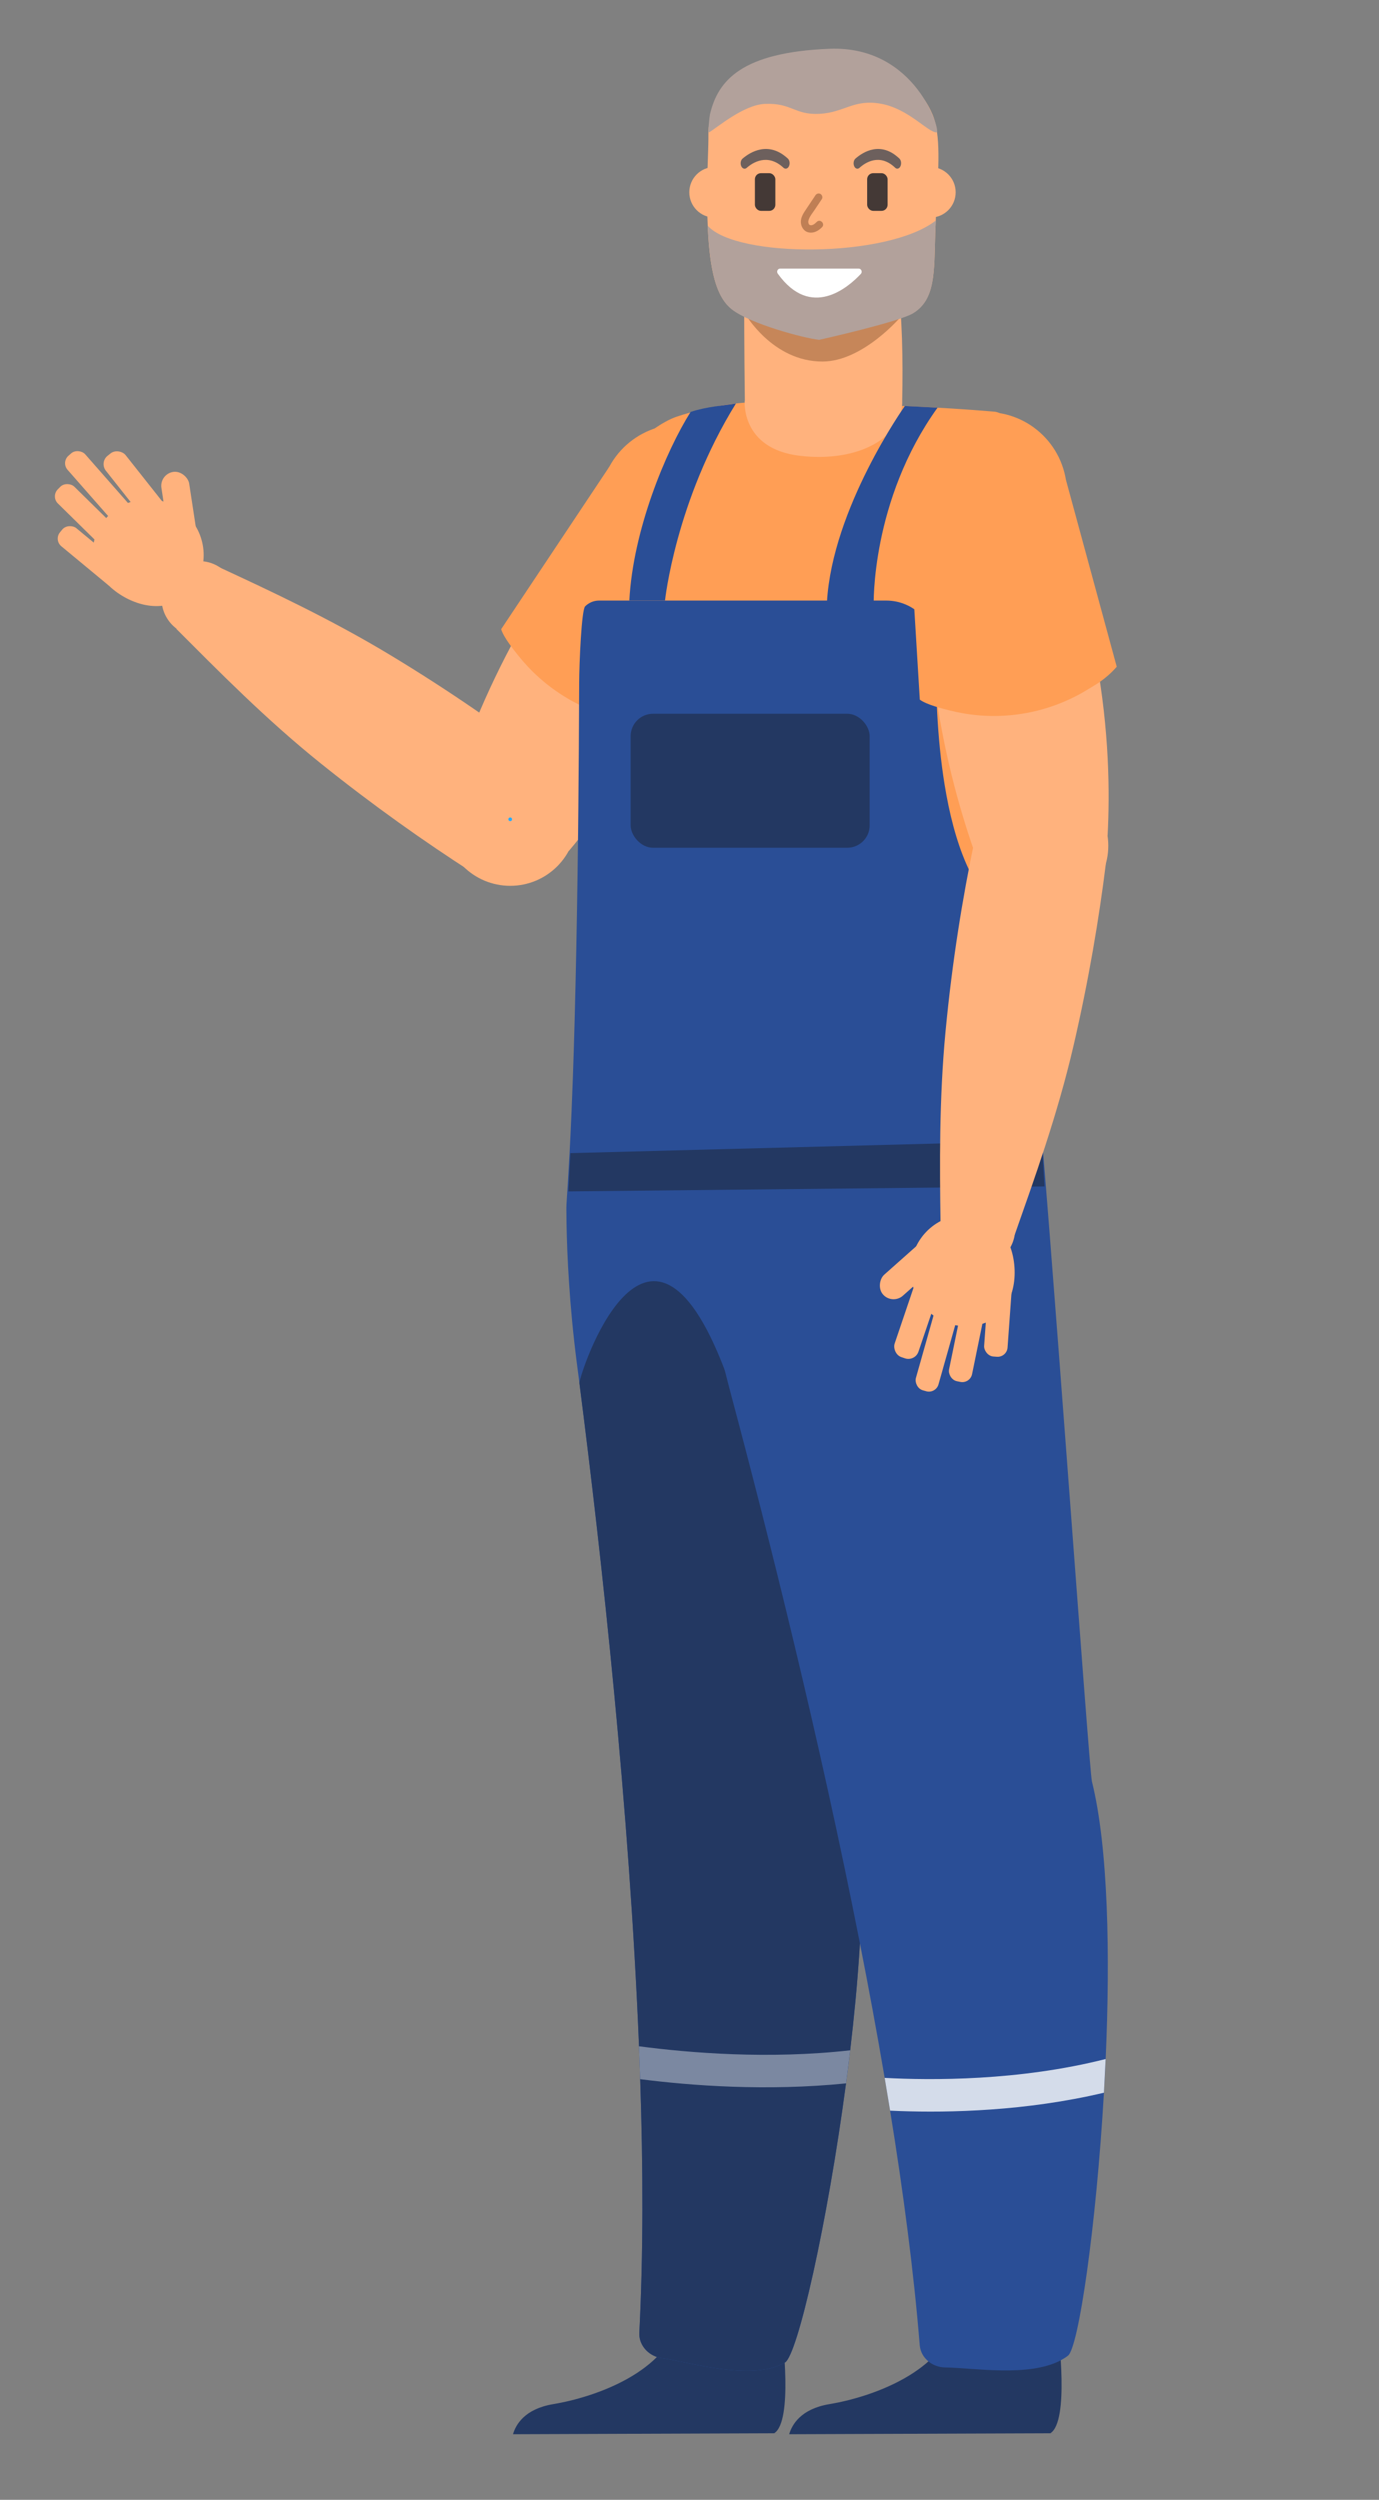 <?xml version="1.0" encoding="UTF-8"?>
<svg id="Layer_11" data-name="Layer 11" xmlns="http://www.w3.org/2000/svg" viewBox="0 0 738.67 1338.67">
  <rect x="0" y="0" width="738.67" height="1338.67" fill="#808080" stroke="none"/>
  <defs>
    <style>
      .cls-1 {
        fill: #2a4e96;
      }

      .cls-2 {
        fill: #bf7f55;
      }

      .cls-3 {
        fill: #fff;
      }

      .cls-4 {
        fill: #b2a19b;
      }

      .cls-5 {
        fill: #c68659;
      }

      .cls-6 {
        fill: none;
        stroke: #27adff;
      }

      .cls-6, .cls-7 {
        stroke-miterlimit: 10;
      }

      .cls-7 {
        fill: #443936;
        stroke: #443936;
        stroke-width: .5px;
      }

      .cls-8 {
        opacity: .8;
      }

      .cls-9 {
        opacity: .4;
      }

      .cls-10 {
        fill: #ff9e55;
      }

      .cls-11 {
        fill: #ffb27d;
      }

      .cls-12 {
        fill: #233862;
      }

      .cls-13 {
        fill: #6d605d;
      }
    </style>
  </defs>
  <g id="Right_arm" data-name="Right arm">
    <g id="arm">
      <g id="arm-2" data-name="arm">
        <path id="biceps" class="cls-11" d="m304.75,455.64l-62.92-33.77c6.63-21.03,17.44-49.76,35.05-81.81,15.56-28.32,31.64-50.5,44.54-66.45,20.97,11.26,41.94,22.52,62.92,33.77-5.32,18.2-13.66,41.85-26.91,68.22-18.09,36-38.12,62.77-52.68,80.04Z"/>
        <circle id="arm_join" data-name="arm join" class="cls-11" cx="273.3" cy="438.75" r="35.61"/>
      </g>
      <g id="t-shirt_sleeve" data-name="t-shirt sleeve">
        <ellipse class="cls-10" cx="364.06" cy="270.31" rx="43.21" ry="42.85" transform="translate(-46.3 463.23) rotate(-61.77)"/>
        <path class="cls-10" d="m363.19,386.56c-9.04,1.87-15.55.71-18.91.4-9.16-.83-22.75-3.39-37.22-11.22-14.21-7.7-23.67-17.45-29.34-24.55-2.07-2.58-8-9.82-9.26-14.27l57.86-86.87,75.51,40.54-38.64,95.98Z"/>
      </g>
    </g>
    <g id="forearm">
      <g id="forearm-2" data-name="forearm">
        <path class="cls-11" d="m94.48,336.8l22.89-33.06c27.6,12.77,59.95,27.92,91.41,46.89,32.23,19.44,60.6,39.24,85.21,58.12-13.66,19.49-27.32,38.99-40.98,58.48-25.4-16.33-52.68-35.56-80.85-58.14-29.76-23.85-55.33-49.95-77.68-72.29Z"/>
      </g>
      <circle id="hand-join" class="cls-11" cx="106.63" cy="320.58" r="20.11"/>
      <g id="hand">
        <path class="cls-11" d="m66.75,319.81c-14.42-8-21.62-22.66-13.61-37.08,8-14.42,26.18-19.62,40.59-11.61,14.42,8,19.62,26.18,11.61,40.59-8,14.42-24.18,16.1-38.59,8.1Z"/>
        <rect class="cls-11" x="65.92" y="238.46" width="13.47" height="45.69" rx="5.71" ry="5.71" transform="translate(291.77 421.14) rotate(141.64)"/>
        <rect class="cls-11" x="88.12" y="252.5" width="15.05" height="38.22" rx="7.53" ry="7.53" transform="translate(231.15 525.69) rotate(171.33)"/>
        <rect class="cls-11" x="47.66" y="237.19" width="12.58" height="50.2" rx="5.33" ry="5.33" transform="translate(267.6 423.72) rotate(138.7)"/>
        <rect class="cls-11" x="39.75" y="255.33" width="12.58" height="40.46" rx="5.33" ry="5.33" transform="translate(274.82 435.91) rotate(134.51)"/>
        <rect class="cls-11" x="43.09" y="276.46" width="12.58" height="43.16" rx="5.33" ry="5.33" transform="translate(310.45 450.07) rotate(129.62)"/>
      </g>
    </g>
  </g>
  <g id="Base_body" data-name="Base body">
    <g id="P297LW">
      <g>
        <path class="cls-10" d="m550.89,527.46c2.57,39.2,4.89,74.96,4.96,77.22.17,4.45-21.96,20.03-59.13,31.82-8.98,2.84-18.85,5.47-29.48,7.65-19.08,3.92-40.66,6.45-64.13,6.36-7.67-.03-14.95-.41-21.81-1.1-50.65-4.97-69.53-60.26-70.9-283.66,2.8-28.56,1.38-52.4,8.72-96.08,2.96-17.59,28.52-41.61,43.46-46.57,8.84-2.94,17.11-4.75,23.53-5.85,7.77-1.34,12.8-1.63,12.8-1.63,0,0,74.04-.29,133.76,4.83,18.72,1.61,19.33,73.11,20.4,123.98.47,22.36-5.28,135.53-2.18,183.04Z"/>
        <path id="Neck" class="cls-11" d="m483.27,214.14c.45-20.54.11-45.07-2.67-65.78l-81.98,13.4s0,25.02.36,52.78c-.05,0-.08.01-.08.01,0,0-2.24,25.75,29.48,29.52,31.72,3.77,55.74-10.05,54.89-29.92Z"/>
        <path class="cls-12" d="m414.69,1303.02c10.31-6.34,4.25-53.36,4.25-53.36,0,0-48.28-38.33-54.79-8.82-6.51,29.51-45.57,42.89-67.82,46.59-15.36,2.55-20.09,11.08-21.54,16.12l139.9-.53Z"/>
        <path class="cls-12" d="m562.63,1303.02c10.31-6.34,4.25-53.36,4.25-53.36,0,0-48.28-38.33-54.79-8.82-6.51,29.51-45.57,42.89-67.82,46.59-15.36,2.55-20.08,11.08-21.54,16.12l139.9-.53Z"/>
        <path class="cls-1" d="m555.84,604.67v.07c0,.08-.01.16-.02.26-.02.09-.04.2-.08.29-.03.11-.08.22-.13.33-.04.12-.11.24-.17.36-.26.48-.65,1.02-1.19,1.62-.22.23-.45.48-.7.73s-.52.51-.81.79c-.59.53-1.25,1.1-1.99,1.71-.88.7-1.87,1.44-2.96,2.22-.29.21-.59.41-.89.62h-.01c-.37.25-.74.5-1.12.76-.38.25-.77.51-1.19.77-.42.26-.83.52-1.25.79-.44.26-.87.53-1.32.81-.45.27-.9.55-1.37.82-.47.27-.95.56-1.44.84h-.01c-.97.56-1.99,1.12-3.05,1.7-1.06.57-2.16,1.14-3.29,1.73h-.01c-1.51.77-3.09,1.56-4.75,2.35-1.66.78-3.38,1.58-5.16,2.38-.89.39-1.8.79-2.72,1.19-.47.2-.94.39-1.41.6-.83.34-1.67.69-2.52,1.04-.6.25-1.21.49-1.83.74h-.01c-.99.39-1.99.79-3.01,1.18-1.54.59-3.11,1.18-4.71,1.75-.79.28-1.61.57-2.43.86-2.46.86-4.99,1.7-7.59,2.53-.82.26-1.65.52-2.48.77-.01,0-.02.01-.03.01-1.1.34-2.2.66-3.32.99-1.13.33-2.28.65-3.44.98-.01,0-.01.01-.02.01-.02.02-.04.04-.06.08-3.46,40.68-12.84,98.15-21.32,153.61v.02c-2.19,14.37-4.3,28.61-6.26,42.38-5.16,36.46-9.03,69.68-9.44,93.59v.25c-.19,10.97,9.07,38.34,9.77,44.66.42,3.87.77,7.96,1.02,12.25.94,15.93.66,34.56-.5,54.46h0c-.09,1.5-.17,3.01-.27,4.51-1.1,17.05-2.81,34.95-4.94,52.88-.7,5.92-1.45,11.83-2.23,17.71-9.96,75.02-25.95,145.58-32.71,149.48-.04.02-.09.05-.13.07-17.69,10.1-49.73-.09-66.04-2.46-.82-.12-1.61-.32-2.39-.57h-.01c-5.6-1.86-9.74-7.04-9.43-13.03,2.14-41.79,2.06-87.96.47-135.74-.19-5.85-.4-11.72-.64-17.62-5.07-126.23-19.9-261.23-31.91-355.05-.45-3.49-.89-6.91-1.33-10.26-2.05-15.81-3.41-30.56-4.26-43.86-.79-11.67-1.16-22.26-1.33-31.44-.03-2.87-.07-5.6-.08-8.18-.02-3.71,1.27-16.54,2.76-51.48h0c.24-5.77.49-12.14.74-19.17.29-8.44.6-17.86.88-28.31.01-.35.02-.69.03-1.04.17-6.58.36-13.57.52-21,.52-22.41.98-48.8,1.34-79.85.04-4.48.1-9.05.14-13.73.2-20.31.35-42.49.44-66.69.04-10.77,1.27-39.12,3.19-41.03,1.92-1.92,4.57-3.1,7.46-3.1h153.84c14.86,0,26.82,12.16,26.64,27.03-.24,19.18.46,45.98,4.62,71.55,4.95,30.43,14.8,59.1,33.86,71.17,2.76,1.75,5.7,3.16,8.85,4.16.08.03.15.05.23.08.02.01.04.02.05.04.12.26.81,1.79,1.91,4.34,0,.01.01.02.01.03.23,6.32.5,12.75.79,19.29.05,1.32.11,2.65.17,3.97.03.78.08,1.55.11,2.33.07,1.33.13,2.67.2,4.01.1,2.2.22,4.42.34,6.67.1,1.77.2,3.52.29,5.29.18,3.4.39,6.85.61,10.33,0,.2.02.39.03.59h0c.05.93.11,1.83.19,2.76.29,4.5.6,9.06.95,13.65.1,1.42.21,2.82.32,4.25.04.69.1,1.36.15,2.05.14,1.8.28,3.61.44,5.41.15,1.92.32,3.85.49,5.78.61,7.06-.29,13.36-.11,18.3Z"/>
        <path class="cls-12" d="m460.61,1040.56h0c-.09,1.5-.17,3.01-.27,4.51-1.1,17.05-2.81,34.95-4.94,52.88-.7,5.92-1.45,11.83-2.23,17.71-9.96,75.02-25.95,145.58-32.71,149.48-.04.02-.09.05-.13.07-17.69,10.1-49.73-.09-66.04-2.46-.82-.12-1.61-.32-2.39-.57h-.01c-5.6-1.86-9.74-7.04-9.43-13.03,2.14-41.79,2.06-87.96.47-135.74-.19-5.85-.4-11.72-.64-17.62-5.07-126.23-19.9-261.23-31.91-355.05-.45-3.49,36.21-116.67,77.93-6.79,0,.01.01.02.01.04,18.44,47.73,62.01,170.36,62.01,194.95v.25c-.19,10.97,9.07,38.34,9.77,44.66.42,3.87.77,7.96,1.02,12.25.94,15.93.66,34.56-.5,54.46Z"/>
        <path class="cls-1" d="m592.25,1102.62c-.26,6.05-.58,12.07-.92,18.04-4.16,71.87-13.6,136.46-19.24,140.81-1.21.93-2.52,1.75-3.9,2.5-17.16,9.11-46.74,4.02-62.01,3.81-3.31-.05-6.45-1.24-8.87-3.24-2.59-2.12-4.37-5.16-4.65-8.67-3.16-39.03-8.74-81.63-15.87-125.6-.95-5.83-1.92-11.68-2.91-17.55-4.06-23.86-8.53-48.02-13.28-72.16-21.48-109.12-48.71-217.72-69.2-294.48-1.09-4.1-2.12-8.13-3.11-12.08,0-.02-.01-.03-.01-.04-9.35-37.78-13.58-68.63-15.43-85.92-.12-1.11-.23-2.16-.33-3.15-.77-7.71-.99-11.97-.99-11.97,0,0,30.9-19.86,67.35-38.94,1.04-.53,2.07-1.07,3.11-1.61,8.21-4.25,16.68-8.42,25.09-12.31,26.57-12.25,52.73-21.5,69.54-20.5,8.3.49,14.33,3.49,17,9.85.71,1.68,1.19,3.61,1.41,5.77,6.75,66.67,28.33,372.63,29.86,378.79,8.76,35.21,9.84,92.79,7.37,148.66Z"/>
        <polygon class="cls-12" points="305.54 617.51 304.44 638.01 559.5 635.35 558.05 610.9 305.54 617.51"/>
        <path class="cls-5" d="m482.6,169.54s-20.31,24.02-41.98,24.07c-27.01.06-41.72-25.93-41.72-25.93l83.7,1.86Z"/>
      </g>
      <g class="cls-8">
        <path class="cls-3" d="m592.25,1102.62c-46.49,11.78-93.53,11.45-118.37,10.1.99,5.87,1.96,11.72,2.91,17.55,1.71.08,3.51.15,5.38.22,26.19.93,67.21.1,109.16-9.83l.91-18.04Z"/>
      </g>
      <g class="cls-9">
        <path class="cls-3" d="m455.4,1097.95c-.7,5.92-1.45,11.83-2.23,17.71-42.58,4.3-83.09,1.22-110.25-2.25-.19-5.85-.4-11.72-.64-17.62,27.02,3.57,69.54,7.07,113.12,2.16Z"/>
      </g>
    </g>
    <rect class="cls-12" x="337.81" y="382.22" width="128.03" height="71.76" rx="12" ry="12"/>
  </g>
  <g id="Left_hand" data-name="Left hand">
    <g>
      <path class="cls-11" d="m593.32,447.39l-70.55,11.06c-7.41-20.77-16.15-50.2-21.46-86.38-4.69-31.97-5.27-59.36-4.62-79.86,23.52-3.69,47.03-7.38,70.54-11.06,6.75,17.72,14.38,41.61,19.74,70.63,7.32,39.62,7.51,73.06,6.33,95.61Z"/>
      <circle class="cls-11" cx="558.05" cy="452.92" r="35.61"/>
    </g>
    <g>
      <ellipse class="cls-10" cx="528.7" cy="263.85" rx="42.85" ry="43.21" transform="translate(-34.5 85.11) rotate(-8.91)"/>
      <path class="cls-10" d="m598.19,357.05c-6.08,6.95-11.97,9.95-14.83,11.74-7.8,4.87-20.18,11.04-36.44,13.52-15.97,2.44-29.41.38-38.22-1.86-3.21-.81-12.3-3-16-5.79l-6.33-104.18,84.67-13.28,27.15,99.84Z"/>
    </g>
    <g>
      <path class="cls-11" d="m543.52,661.28l-39.71-6.32c-.44-30.41-.8-66.13,2.68-102.7,3.56-37.47,9.12-71.61,15.49-101.98,23.49,3.87,46.97,7.74,70.46,11.61-3.72,29.97-9.24,62.88-17.39,98.06-8.61,37.15-21.06,71.5-31.52,101.32Z"/>
      <g>
        <path class="cls-11" d="m543.41,678.57c1.12,16.45-7.27,30.46-23.72,31.59-16.45,1.12-30.7-11.31-31.82-27.76-1.12-16.45,11.31-30.7,27.76-31.82,16.45-1.12,26.66,11.54,27.78,27.99Z"/>
        <rect class="cls-11" x="484.36" y="682.58" width="13.47" height="45.69" rx="5.71" ry="5.71" transform="translate(252.24 -120.25) rotate(18.71)"/>
        <rect class="cls-11" x="479.71" y="661.42" width="15.05" height="38.22" rx="7.53" ry="7.53" transform="translate(672.57 -135.67) rotate(48.39)"/>
        <rect class="cls-11" x="495.79" y="695.49" width="12.58" height="50.2" rx="5.33" ry="5.33" transform="translate(214.69 -109.31) rotate(15.77)"/>
        <rect class="cls-11" x="511.23" y="699.78" width="12.58" height="40.46" rx="5.33" ry="5.33" transform="translate(155.07 -89.23) rotate(11.58)"/>
        <rect class="cls-11" x="528.28" y="683.41" width="12.58" height="43.16" rx="5.33" ry="5.33" transform="translate(52.06 -36.61) rotate(4.12)"/>
      </g>
      <circle class="cls-11" cx="523.67" cy="658.12" r="20.11"/>
    </g>
  </g>
  <g id="Clothes_top" data-name="Clothes top">
    <path class="cls-1" d="m394.21,216.07c-32.39,52.28-37.99,105.52-37.99,105.52h-19.11c1.92-37.41,19.37-79.65,32.81-100.99,8.84-2.94,17.87-3.42,24.29-4.52Z"/>
    <path class="cls-1" d="m484.68,217.43s-38.92,54.75-41.72,105.08l25.04,1.63s-1.62-55.98,34.2-105.83l-17.52-.89Z"/>
  </g>
  <g id="Face">
    <path id="Face-2" data-name="Face" class="cls-11" d="m391.97,165.46c9.8,7.71,38.52,15.36,46.83,16.26,0,0,42.6-9.5,50.34-14.17,11.99-7.27,11.22-21.98,11.83-42.44.74-24.21,3.18-43.23.47-57.19-.41-2.1-.93-3.98-1.6-5.76,0,0-1.69-4.57-4.77-8.88-2.46-3.44-21.4-24.34-51.91-24.79-26.92-.4-57.25,15.21-63.2,37.8-.8,3.06-.29,5.02-.63,13.99-2.18,56.89,2.32,77.06,12.62,85.17Z"/>
    <path id="Eyebrow_left" data-name="Eyebrow left" class="cls-13" d="m419.68,89.83c-8.56-7.93-16.51-2.75-19.72.07-.89.78-2.06.53-2.73-.59h0c-.83-1.37-.58-3.43.52-4.37,4.09-3.48,13.9-9.63,24.27-.02,1.03.95,1.26,2.94.49,4.28l-.02.04c-.68,1.18-1.89,1.43-2.8.6Z"/>
    <path id="Eyebrow_right" data-name="Eyebrow right" class="cls-13" d="m479.51,89.83c-8.31-7.93-16.03-2.75-19.15.07-.87.78-2,.53-2.65-.59h0c-.8-1.37-.56-3.43.5-4.37,3.97-3.48,13.5-9.63,23.56-.02,1,.95,1.22,2.94.47,4.28l-.02.04c-.66,1.18-1.84,1.43-2.72.6Z"/>
    <path id="Nose" class="cls-2" d="m436.78,104.6c-1.6,2.39-3.2,4.79-4.8,7.18-1.43,2.14-3.06,4.42-3,7.12.05,2.5,1.55,5,4.13,5.55,2.83.6,5.3-.85,7.23-2.8,1.81-1.83-1.01-4.66-2.83-2.83-.94.95-2.41,2.22-3.7,1.68-.48-.2-.64-.57-.78-1.11-.14-.57-.05-1.21.21-1.93.66-1.82,2.04-3.46,3.11-5.05l3.88-5.8c.6-.9.17-2.21-.72-2.74-.98-.57-2.13-.18-2.74.72h0Z"/>
    <path id="Beard" class="cls-4" d="m489.14,167.76c11.99-7.3,11.22-22.08,11.83-42.62.07-2.38.16-4.69.26-6.97v-.04c-25.85,20.14-106.69,20.14-122.12,2.77,1.14,27.01,5.52,38.96,12.86,44.76,9.8,7.74,38.52,15.43,46.83,16.33,0,0,42.6-9.54,50.34-14.23Z"/>
    <path id="mouth" class="cls-3" d="m417.88,143.83h42.08c1.41,0,2.13,1.8,1.14,2.86-6.85,7.32-26.77,24.5-44.49-.16-.79-1.1-.04-2.7,1.27-2.7Z"/>
    <g id="eyes">
      <rect class="cls-7" x="404.61" y="92.99" width="10.46" height="19.68" rx="3" ry="3"/>
      <rect class="cls-7" x="464.74" y="92.99" width="10.46" height="19.68" rx="3" ry="3"/>
    </g>
    <path id="hair" class="cls-4" d="m380.28,61.37c-.22.96-1.29,10-.44,9.5,4.49-2.64,18.53-14.8,29.99-15.24,14.44-.55,15.69,6.01,29.14,5.33,13.45-.68,18.37-8.12,33.13-5.36s24.87,15.3,29.58,15.31c2.53,0-10.73-46.7-57.46-44.79s-59.71,16.81-63.95,35.25Z"/>
    <g id="ears">
      <circle class="cls-11" cx="498.36" cy="102.97" r="13.55"/>
      <circle class="cls-11" cx="382.78" cy="102.97" r="13.55"/>
    </g>
  </g>
  <circle id="anchor_point" data-name="anchor point" class="cls-6" cx="273.3" cy="438.75" r=".5"/>
</svg>